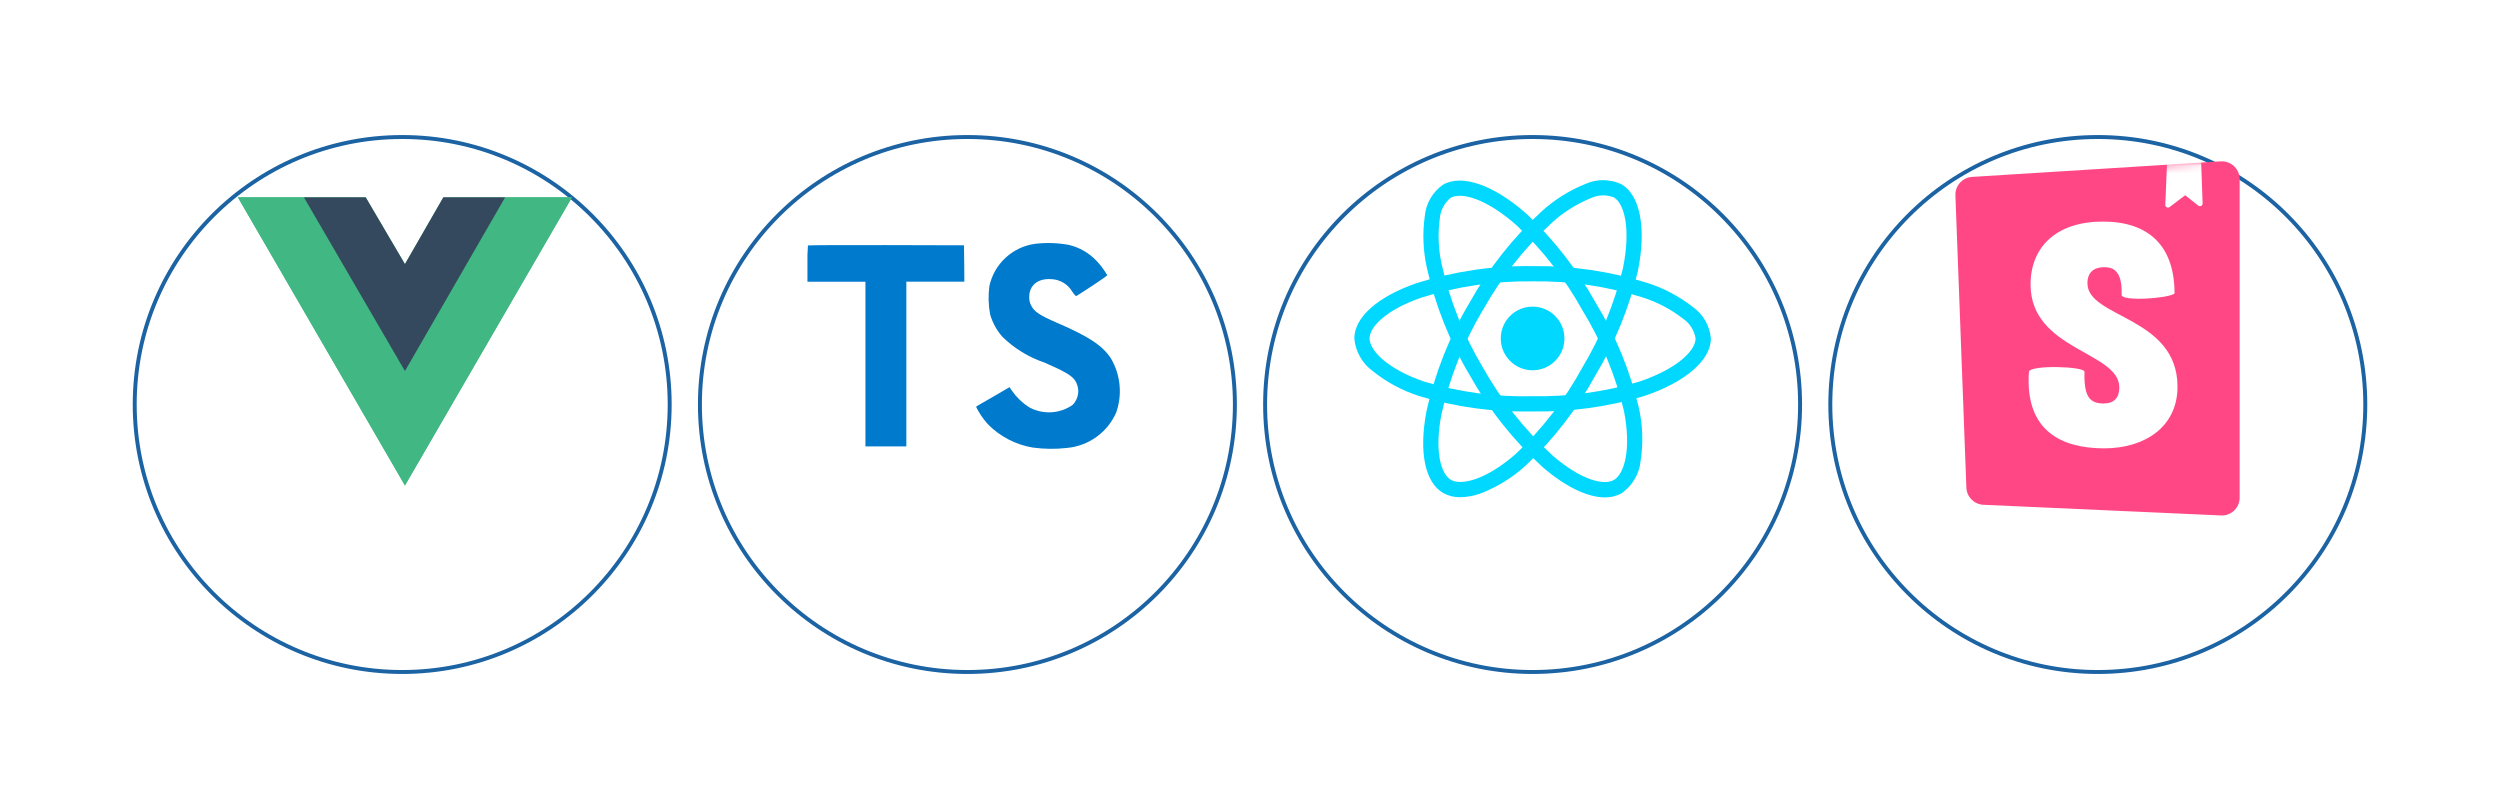 <svg width="339" height="110" viewBox="0 0 339 110" fill="none" xmlns="http://www.w3.org/2000/svg">
<g filter="url(#filter0_d_231_5037)">
<circle cx="54.538" cy="45.939" r="36.538" fill="white"/>
<circle cx="54.538" cy="45.939" r="36.271" stroke="#1C63A3" stroke-width="0.535"/>
</g>
<g clip-path="url(#clip0_231_5037)">
<path d="M68.5 26.756H77.56L54.91 65.828L32.259 26.756H49.587L54.91 35.816L60.119 26.756H68.5Z" fill="#41B883"/>
<path d="M32.259 26.756L54.91 65.828L77.56 26.756H68.5L54.91 50.199L41.206 26.756H32.259Z" fill="#41B883"/>
<path d="M41.206 26.756L54.91 50.313L68.5 26.756H60.119L54.91 35.816L49.587 26.756H41.206Z" fill="#35495E"/>
</g>
<g filter="url(#filter1_d_231_5037)">
<circle cx="131.18" cy="45.939" r="36.538" fill="white"/>
<circle cx="131.18" cy="45.939" r="36.271" stroke="#1C63A3" stroke-width="0.535"/>
</g>
<path d="M144.921 33.205C146.367 33.541 147.681 34.298 148.697 35.381C149.257 35.967 149.743 36.619 150.145 37.323C150.163 37.399 147.539 39.163 145.947 40.146C145.889 40.185 145.66 39.935 145.4 39.551C145.109 39.052 144.696 38.634 144.2 38.337C143.704 38.04 143.141 37.873 142.563 37.853C140.733 37.727 139.554 38.685 139.563 40.287C139.547 40.681 139.637 41.071 139.823 41.419C140.225 42.251 140.973 42.75 143.321 43.768C147.642 45.628 149.498 46.855 150.643 48.598C151.29 49.699 151.688 50.928 151.81 52.2C151.932 53.471 151.775 54.754 151.349 55.959C150.764 57.279 149.836 58.419 148.661 59.26C147.487 60.101 146.108 60.612 144.67 60.741C143.14 60.916 141.595 60.9 140.069 60.693C137.732 60.309 135.58 59.188 133.926 57.493C133.301 56.789 132.773 56.006 132.353 55.164C132.53 55.032 132.715 54.914 132.909 54.81C133.177 54.657 134.193 54.073 135.151 53.517L136.891 52.498L137.254 53.028C137.867 53.904 138.646 54.65 139.548 55.223C140.458 55.722 141.49 55.959 142.527 55.907C143.564 55.854 144.567 55.515 145.422 54.926C145.863 54.496 146.139 53.924 146.201 53.311C146.264 52.698 146.108 52.082 145.762 51.572C145.293 50.901 144.335 50.337 141.612 49.157C139.476 48.437 137.531 47.243 135.922 45.666C135.156 44.792 134.59 43.762 134.264 42.647C134.023 41.376 133.988 40.075 134.159 38.794C134.479 37.319 135.244 35.978 136.351 34.953C137.459 33.928 138.854 33.267 140.349 33.062C141.872 32.88 143.413 32.928 144.921 33.205ZM130.748 35.724L130.767 38.194H122.901V60.53H117.354V38.199H109.489V35.773C109.468 34.943 109.491 34.111 109.557 33.283C109.586 33.244 114.368 33.225 120.166 33.235L130.717 33.264L130.748 35.724Z" fill="#007ACC"/>
<g filter="url(#filter2_d_231_5037)">
<circle cx="207.82" cy="45.939" r="36.538" fill="white"/>
<circle cx="207.82" cy="45.939" r="36.271" stroke="#1C63A3" stroke-width="0.535"/>
</g>
<path d="M207.821 50.21C210.205 50.21 212.137 48.278 212.137 45.894C212.137 43.51 210.205 41.577 207.821 41.577C205.437 41.577 203.504 43.51 203.504 45.894C203.504 48.278 205.437 50.21 207.821 50.21Z" fill="#00D8FF"/>
<path d="M207.821 55.792C202.632 55.917 197.457 55.218 192.488 53.72C190.193 52.992 188.052 51.846 186.174 50.339C185.457 49.824 184.86 49.161 184.424 48.394C183.988 47.626 183.723 46.774 183.647 45.895C183.647 43.041 186.783 40.243 192.036 38.413C197.137 36.791 202.468 36.005 207.821 36.086C213.102 36.012 218.361 36.784 223.398 38.372C225.609 39.077 227.677 40.167 229.507 41.594C230.212 42.084 230.8 42.724 231.229 43.467C231.659 44.211 231.92 45.039 231.994 45.895C231.994 48.861 228.489 51.867 222.843 53.736C217.97 55.185 212.904 55.878 207.821 55.792ZM207.821 38.151C202.7 38.082 197.6 38.83 192.714 40.364C187.879 42.051 185.713 44.358 185.713 45.89C185.713 47.492 188.042 50.011 193.156 51.76C197.91 53.186 202.859 53.85 207.821 53.727C212.684 53.814 217.531 53.156 222.195 51.776C227.504 50.016 229.922 47.494 229.922 45.895C229.835 45.346 229.635 44.821 229.335 44.354C229.034 43.886 228.641 43.486 228.178 43.179C226.541 41.913 224.693 40.947 222.72 40.323C217.901 38.81 212.871 38.077 207.821 38.151Z" fill="#00D8FF"/>
<path d="M198.014 67.424C197.208 67.442 196.412 67.247 195.707 66.858C193.234 65.431 192.378 61.319 193.416 55.854C194.56 50.624 196.542 45.613 199.286 41.017C201.86 36.405 205.156 32.235 209.047 28.664C210.762 27.101 212.74 25.854 214.89 24.981C215.668 24.617 216.516 24.428 217.375 24.428C218.234 24.428 219.082 24.617 219.859 24.981C222.43 26.462 223.282 31 222.082 36.824C220.902 41.77 218.971 46.506 216.356 50.867C213.873 55.424 210.681 59.558 206.901 63.114C205.124 64.739 203.061 66.02 200.818 66.894C199.92 67.227 198.972 67.406 198.014 67.424ZM201.075 42.042C198.458 46.444 196.558 51.234 195.446 56.233C194.491 61.267 195.408 64.293 196.741 65.064C198.123 65.863 201.476 65.105 205.547 61.548C209.156 58.141 212.202 54.184 214.572 49.824C217.078 45.655 218.93 41.127 220.065 36.398C221.194 30.916 220.219 27.559 218.834 26.761C218.315 26.562 217.76 26.473 217.205 26.5C216.65 26.526 216.106 26.668 215.608 26.915C213.695 27.705 211.935 28.826 210.411 30.227C206.693 33.647 203.545 37.639 201.087 42.053L201.075 42.042Z" fill="#00D8FF"/>
<path d="M217.623 67.446C215.283 67.446 212.312 66.03 209.217 63.37C205.258 59.766 201.907 55.547 199.294 50.874C196.585 46.34 194.618 41.402 193.469 36.247C192.97 33.979 192.878 31.641 193.196 29.341C193.269 28.487 193.529 27.66 193.957 26.919C194.385 26.177 194.97 25.538 195.672 25.046C198.239 23.56 202.596 25.088 207.042 29.035C210.738 32.527 213.877 36.564 216.349 41.008C219.056 45.435 221.044 50.265 222.236 55.316C222.756 57.668 222.837 60.095 222.473 62.475C222.386 63.353 222.111 64.202 221.666 64.963C221.221 65.725 220.616 66.381 219.893 66.887C219.2 67.271 218.416 67.464 217.623 67.446ZM201.081 49.834C203.588 54.3 206.789 58.339 210.564 61.798C214.447 65.139 217.528 65.858 218.852 65.079C220.234 64.276 221.252 60.999 220.202 55.696C219.052 50.874 217.146 46.263 214.555 42.037C212.196 37.784 209.2 33.918 205.671 30.572C201.485 26.856 198.091 26.025 196.708 26.827C196.277 27.177 195.923 27.613 195.669 28.107C195.415 28.601 195.266 29.142 195.232 29.696C194.957 31.748 195.046 33.831 195.496 35.852C196.601 40.782 198.488 45.503 201.083 49.838L201.081 49.834Z" fill="#00D8FF"/>
<g filter="url(#filter3_d_231_5037)">
<circle cx="284.462" cy="45.939" r="36.538" fill="white"/>
<circle cx="284.462" cy="45.939" r="36.271" stroke="#1C63A3" stroke-width="0.535"/>
</g>
<g clip-path="url(#clip1_231_5037)">
<path d="M266.641 66.126L265.154 26.488C265.104 25.179 266.108 24.07 267.416 23.988L301.131 21.881C302.461 21.798 303.608 22.809 303.691 24.14C303.694 24.19 303.696 24.24 303.696 24.29V67.483C303.696 68.816 302.615 69.897 301.281 69.897C301.245 69.897 301.209 69.897 301.173 69.895L268.946 68.448C267.69 68.391 266.688 67.382 266.641 66.126Z" fill="#FF4785"/>
<mask id="mask0_231_5037" style="mask-type:luminance" maskUnits="userSpaceOnUse" x="265" y="21" width="39" height="49">
<path d="M266.642 66.125L265.155 26.487C265.105 25.178 266.109 24.069 267.417 23.987L301.131 21.88C302.462 21.797 303.609 22.808 303.692 24.139C303.695 24.189 303.696 24.239 303.696 24.29V67.482C303.696 68.816 302.616 69.896 301.282 69.896C301.246 69.896 301.21 69.896 301.174 69.894L268.947 68.447C267.691 68.39 266.689 67.381 266.642 66.125Z" fill="white"/>
</mask>
<g mask="url(#mask0_231_5037)">
<path d="M293.614 27.778L293.844 22.239L298.474 21.875L298.673 27.587C298.68 27.786 298.525 27.953 298.326 27.959C298.241 27.962 298.158 27.935 298.091 27.883L296.305 26.476L294.191 28.079C294.033 28.2 293.807 28.169 293.687 28.01C293.636 27.944 293.61 27.861 293.614 27.778ZM287.692 39.975C287.692 40.914 294.02 40.464 294.869 39.804C294.869 33.408 291.437 30.046 285.151 30.046C278.866 30.046 275.345 33.46 275.345 38.58C275.345 47.498 287.38 47.669 287.38 52.534C287.38 53.899 286.712 54.71 285.241 54.71C283.324 54.71 282.566 53.731 282.655 50.403C282.655 49.681 275.345 49.456 275.122 50.403C274.554 58.468 279.58 60.795 285.33 60.795C290.902 60.795 295.27 57.825 295.27 52.448C295.27 42.89 283.056 43.146 283.056 38.41C283.056 36.489 284.483 36.233 285.33 36.233C286.221 36.233 287.826 36.391 287.692 39.975Z" fill="white"/>
</g>
</g>
<defs>
<filter id="filter0_d_231_5037" x="0.176" y="0.489" width="108.723" height="108.723" filterUnits="userSpaceOnUse" color-interpolation-filters="sRGB">
<feFlood flood-opacity="0" result="BackgroundImageFix"/>
<feColorMatrix in="SourceAlpha" type="matrix" values="0 0 0 0 0 0 0 0 0 0 0 0 0 0 0 0 0 0 127 0" result="hardAlpha"/>
<feOffset dy="8.912"/>
<feGaussianBlur stdDeviation="8.912"/>
<feComposite in2="hardAlpha" operator="out"/>
<feColorMatrix type="matrix" values="0 0 0 0 0.163 0 0 0 0 0.288 0 0 0 0 0.401 0 0 0 0.15 0"/>
<feBlend mode="normal" in2="BackgroundImageFix" result="effect1_dropShadow_231_5037"/>
<feBlend mode="normal" in="SourceGraphic" in2="effect1_dropShadow_231_5037" result="shape"/>
</filter>
<filter id="filter1_d_231_5037" x="76.818" y="0.489" width="108.723" height="108.723" filterUnits="userSpaceOnUse" color-interpolation-filters="sRGB">
<feFlood flood-opacity="0" result="BackgroundImageFix"/>
<feColorMatrix in="SourceAlpha" type="matrix" values="0 0 0 0 0 0 0 0 0 0 0 0 0 0 0 0 0 0 127 0" result="hardAlpha"/>
<feOffset dy="8.912"/>
<feGaussianBlur stdDeviation="8.912"/>
<feComposite in2="hardAlpha" operator="out"/>
<feColorMatrix type="matrix" values="0 0 0 0 0.163 0 0 0 0 0.288 0 0 0 0 0.401 0 0 0 0.15 0"/>
<feBlend mode="normal" in2="BackgroundImageFix" result="effect1_dropShadow_231_5037"/>
<feBlend mode="normal" in="SourceGraphic" in2="effect1_dropShadow_231_5037" result="shape"/>
</filter>
<filter id="filter2_d_231_5037" x="153.459" y="0.489" width="108.724" height="108.723" filterUnits="userSpaceOnUse" color-interpolation-filters="sRGB">
<feFlood flood-opacity="0" result="BackgroundImageFix"/>
<feColorMatrix in="SourceAlpha" type="matrix" values="0 0 0 0 0 0 0 0 0 0 0 0 0 0 0 0 0 0 127 0" result="hardAlpha"/>
<feOffset dy="8.912"/>
<feGaussianBlur stdDeviation="8.912"/>
<feComposite in2="hardAlpha" operator="out"/>
<feColorMatrix type="matrix" values="0 0 0 0 0.163 0 0 0 0 0.288 0 0 0 0 0.401 0 0 0 0.15 0"/>
<feBlend mode="normal" in2="BackgroundImageFix" result="effect1_dropShadow_231_5037"/>
<feBlend mode="normal" in="SourceGraphic" in2="effect1_dropShadow_231_5037" result="shape"/>
</filter>
<filter id="filter3_d_231_5037" x="230.1" y="0.489" width="108.724" height="108.723" filterUnits="userSpaceOnUse" color-interpolation-filters="sRGB">
<feFlood flood-opacity="0" result="BackgroundImageFix"/>
<feColorMatrix in="SourceAlpha" type="matrix" values="0 0 0 0 0 0 0 0 0 0 0 0 0 0 0 0 0 0 127 0" result="hardAlpha"/>
<feOffset dy="8.912"/>
<feGaussianBlur stdDeviation="8.912"/>
<feComposite in2="hardAlpha" operator="out"/>
<feColorMatrix type="matrix" values="0 0 0 0 0.163 0 0 0 0 0.288 0 0 0 0 0.401 0 0 0 0.15 0"/>
<feBlend mode="normal" in2="BackgroundImageFix" result="effect1_dropShadow_231_5037"/>
<feBlend mode="normal" in="SourceGraphic" in2="effect1_dropShadow_231_5037" result="shape"/>
</filter>
<clipPath id="clip0_231_5037">
<rect width="45.301" height="45.301" fill="white" transform="translate(32.259 23.659)"/>
</clipPath>
<clipPath id="clip1_231_5037">
<rect width="48.123" height="48.123" fill="white" transform="translate(260.4 21.877)"/>
</clipPath>
</defs>
</svg>
